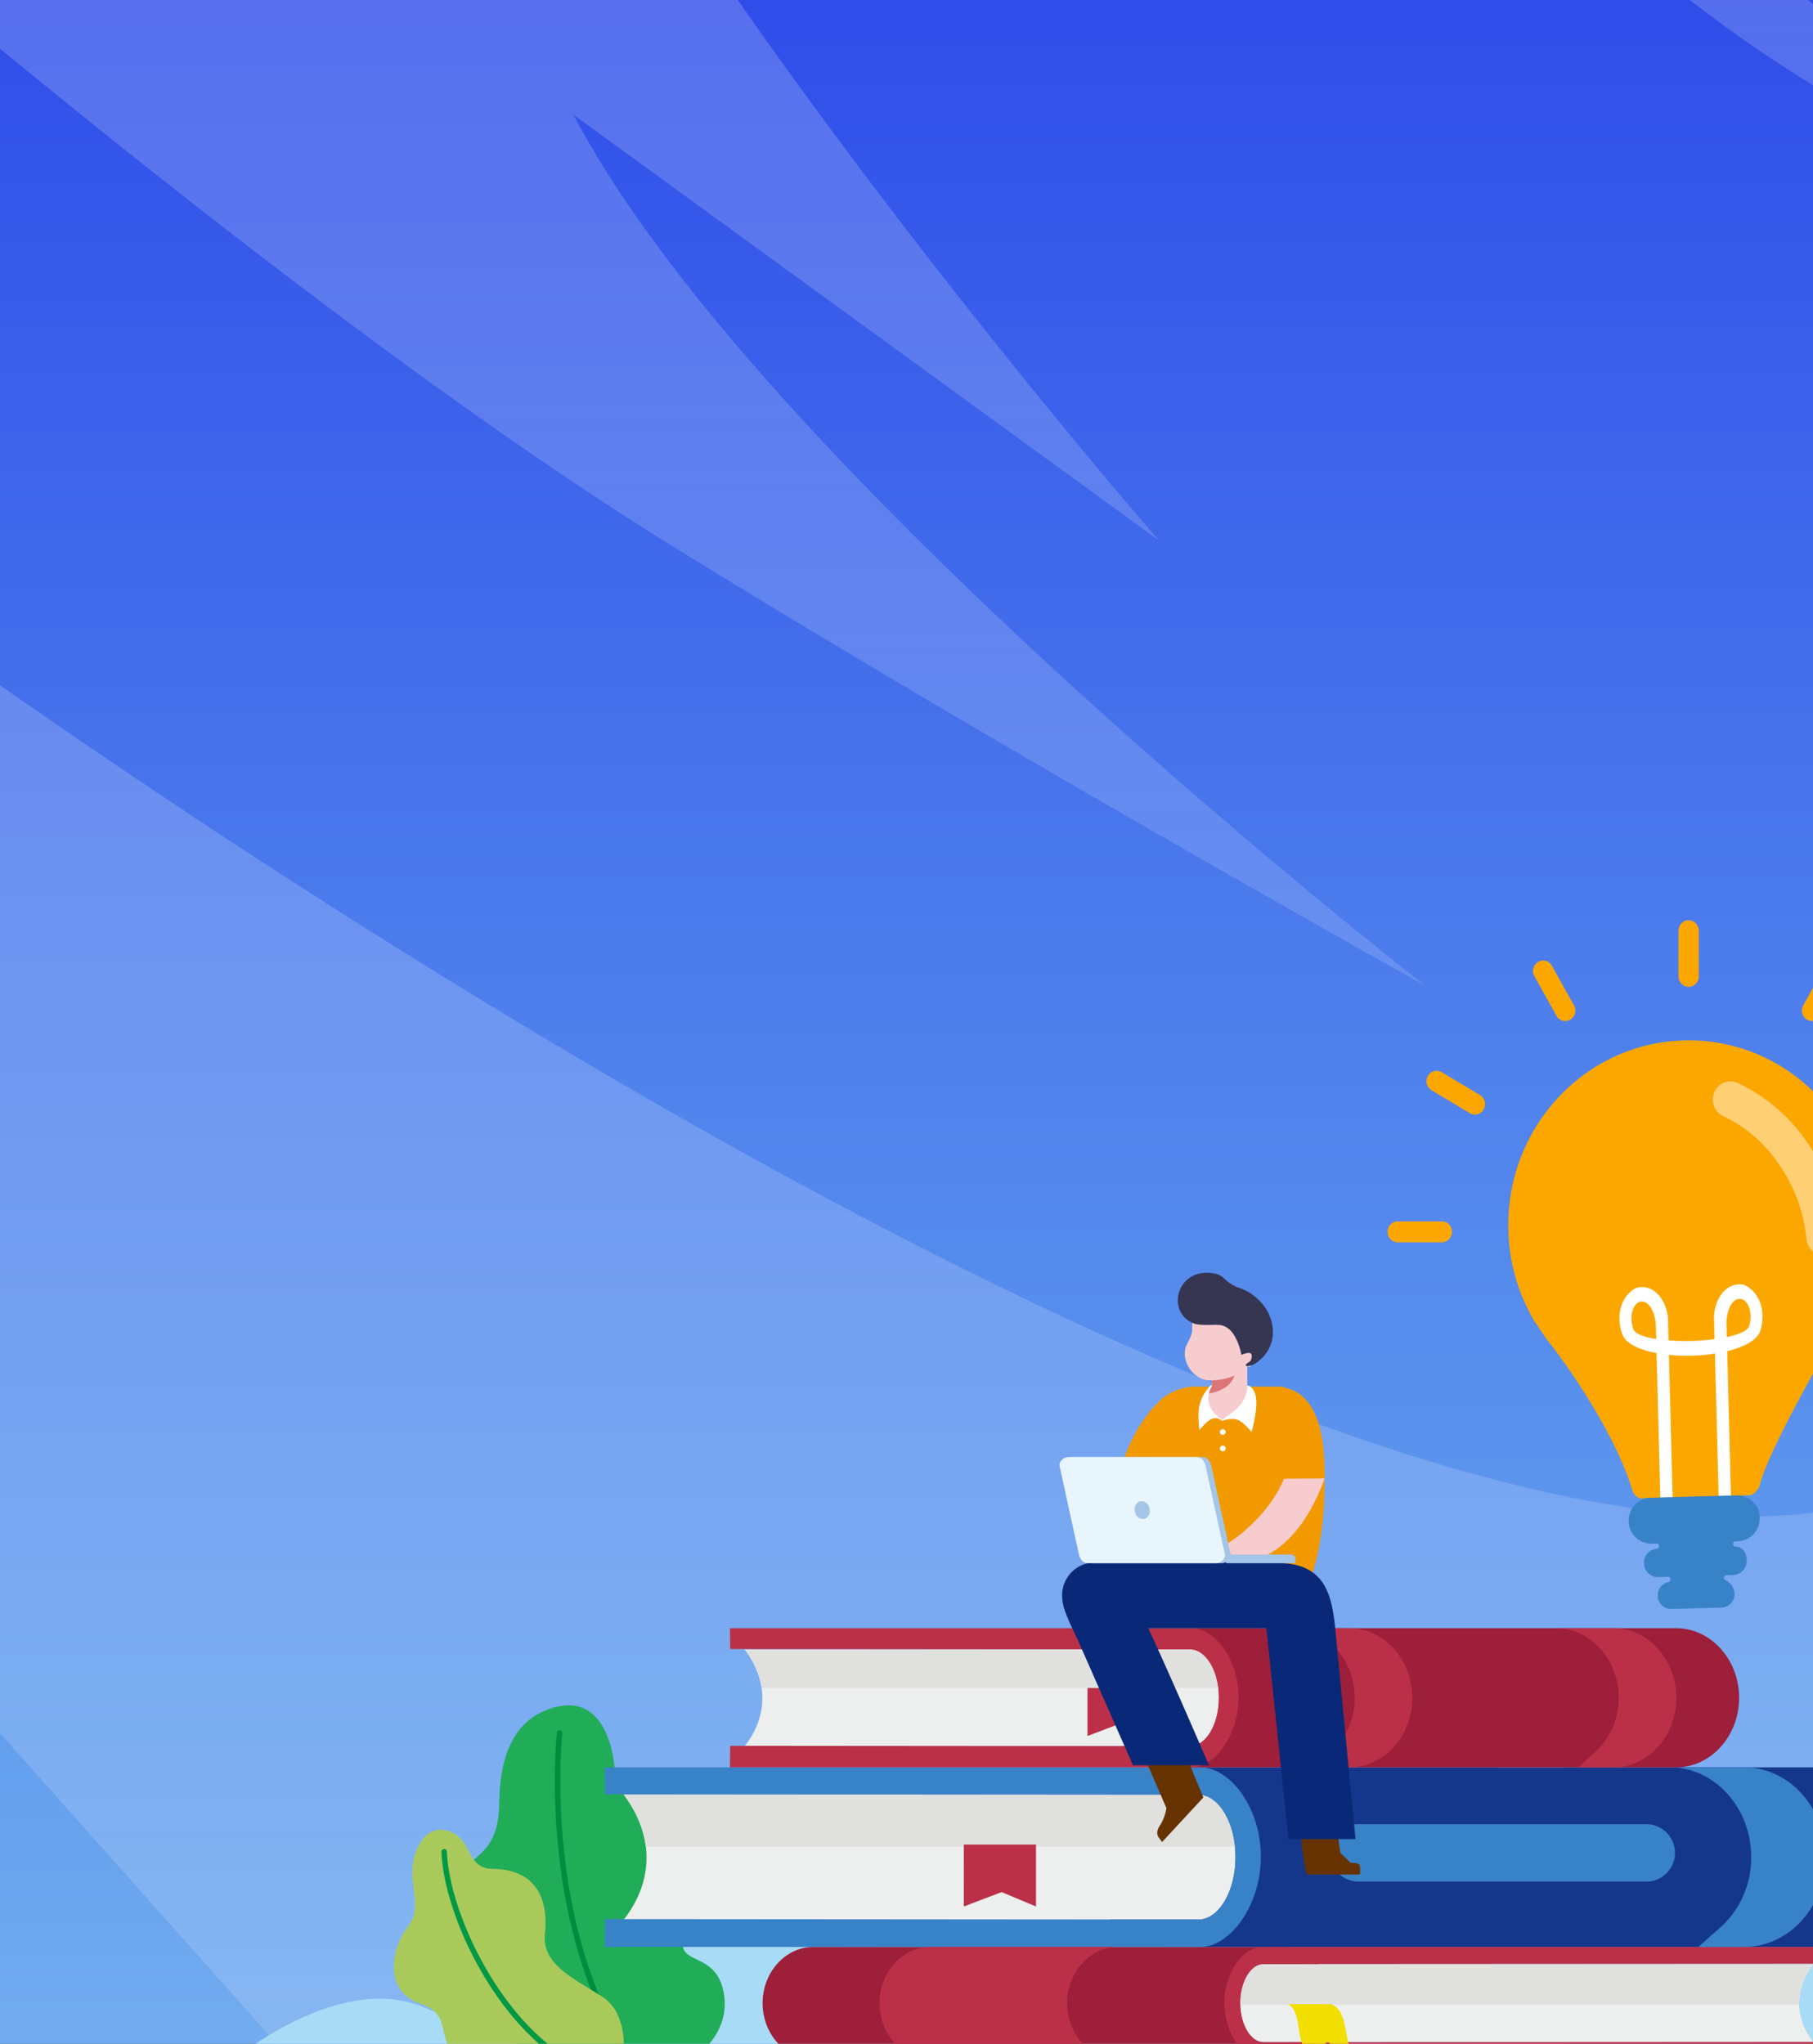 <svg id="Component_8_1" data-name="Component 8 – 1" xmlns="http://www.w3.org/2000/svg" xmlns:xlink="http://www.w3.org/1999/xlink" width="480" height="541" viewBox="0 0 480 541">
  <rect x="0" y="0" width="480" height="541" fill="#333333" stroke="none"/>
  <defs>
    <clipPath id="clip-path">
      <rect id="Rectangle_1569" data-name="Rectangle 1569" width="480" height="541" transform="translate(5145.815 1191.763)" fill="#fff" stroke="#707070" stroke-width="1"/>
    </clipPath>
    <linearGradient id="linear-gradient" x1="0.5" y1="1" x2="0.5" gradientUnits="objectBoundingBox">
      <stop offset="0.006" stop-color="#bae1f6"/>
      <stop offset="0.104" stop-color="#b3dbf5"/>
      <stop offset="0.243" stop-color="#a0cef3"/>
      <stop offset="0.407" stop-color="#82b7f0"/>
      <stop offset="0.549" stop-color="#629fee"/>
      <stop offset="0.731" stop-color="#4c7cec"/>
      <stop offset="0.989" stop-color="#2a45e9"/>
    </linearGradient>
    <linearGradient id="linear-gradient-2" x1="0.5" y1="1" x2="0.5" gradientUnits="objectBoundingBox">
      <stop offset="0" stop-color="#cdd9ff"/>
      <stop offset="1" stop-color="#f6f9ff"/>
    </linearGradient>
    <linearGradient id="linear-gradient-5" x1="0.5" y1="1" x2="0.5" gradientUnits="objectBoundingBox">
      <stop offset="0" stop-color="#cddaf1"/>
      <stop offset="1" stop-color="#fff"/>
    </linearGradient>
  </defs>
  <g id="Mask_Group_41" data-name="Mask Group 41" transform="translate(-5145.815 -1191.763)" clip-path="url(#clip-path)">
    <g id="Group_7748" data-name="Group 7748" transform="translate(5115.225 1137.977)">
      <g id="Group_7747" data-name="Group 7747" transform="translate(0)">
        <path id="Path_7373" data-name="Path 7373" d="M0,0H486.777V1130.432L0,1052.907Z" transform="translate(28.727)" fill="url(#linear-gradient)"/>
        <path id="Path_7374" data-name="Path 7374" d="M140.942,0S258.712,101.066,349.2,157.033,548.81,273.541,548.81,273.541,372.374,136.77,323.352,43.057L478.389,155.766S414.192,82.315,358.087,0Z" transform="translate(-140.942 41.104)" fill-rule="evenodd" opacity="0.2" fill="url(#linear-gradient-2)" style="mix-blend-mode: soft-light;isolation: isolate"/>
        <path id="Path_7375" data-name="Path 7375" d="M609.667,0s65.979,59.943,132.655,68.385c0,0-69.581-38.835-100.886-68.385Z" transform="translate(-147.116 41.104)" fill-rule="evenodd" opacity="0.2" fill="url(#linear-gradient-2)" style="mix-blend-mode: soft-light;isolation: isolate"/>
        <path id="Path_7376" data-name="Path 7376" d="M-54,68.01S317.1,342.171,468.482,306.767V516.805L250.436,519.68l-9.151,109.679L-2.383,596.549l118.7-72.494-164.757-184.9Z" transform="translate(54 145.349)" fill-rule="evenodd" opacity="0.2" fill="url(#linear-gradient-2)" style="mix-blend-mode: soft-light;isolation: isolate"/>
        <path id="Path_7377" data-name="Path 7377" d="M768.535,197.057c-.219-5.681-.389-11.4-.505-17.187C768.31,185.442,768.487,191.2,768.535,197.057Z" transform="translate(-271.979 470.942)" fill-rule="evenodd" opacity="0.79" fill="url(#linear-gradient-5)" style="mix-blend-mode: multiply;isolation: isolate"/>
      </g>
    </g>
    <g id="Group_7794" data-name="Group 7794" transform="translate(5205.193 1435.336)">
      <path id="Path_7452" data-name="Path 7452" d="M195.92,1073.2s29.21-25.634,52.745-15.862,29.607,1.514,41.8-11.625,18.353-16.439,33.038-20.566c19.36-5.443,28.326,4.151,32.553,7.7s4.473,24.608,12.635,7.7,15.415-30.37,27.844-26.272c7.446,2.456,33.624,15.7,46.514-2.41,5.719-8.034,16.212-19.318,28.894-17.656s17.252,5.744,24.57,9.622,17.655-.277,24.12-3.878c8.947-4.983,23.54-12.324,32.575-3.878,13.48,12.6,13.731,18.7,35.85,8.127,8.282-3.958,20.834-5.358,34.349,4.986,19.581,14.985,27.155,34.475,54.626,24.53,42.658-15.442,39.361,24.883,59.57,23.946,5.967-.277,9.3-1.281,23.725,3.151s20.417,15.017,21.15,13.6S195.92,1073.2,195.92,1073.2" transform="translate(-195.92 -769.619)" fill="#a8dbf6" fill-rule="evenodd"/>
      <path id="Path_7453" data-name="Path 7453" d="M413.074,1049.641s10.594-6.276,8.483-17.661c-2.109-11.162-12.23-6.864-10.776-14.485s8.523-19.489,1.65-28.127-18.3-3.46-19.735-16.854c-1.156-10.794-5.974-18.439-15.311-16.2-8.643,2.076-15.087,9-15.248,25.475-.174,17.539-12.107,12.612-12.255,25.533-.149,13.013,9.866,13.013,13.778,21.744,1.847,4.124-2.97,18.617,11.27,20.571Z" transform="translate(-289.33 -748.102)" fill="#21ac58"/>
      <path id="Path_7454" data-name="Path 7454" d="M420.438,972.916s-.033.295-.082.87c-.151,1.726-.455,5.935-.455,11.8,0,17.155,2.611,48.491,19.11,73.5a.764.764,0,0,1-.19,1.042.71.71,0,0,1-1.005-.2c-16.764-25.448-19.355-57.042-19.359-74.348,0-7.891.543-12.814.546-12.839a.728.728,0,0,1,.8-.658.744.744,0,0,1,.636.829" transform="translate(-330.935 -757.681)" fill="#008c3f"/>
      <path id="Path_7455" data-name="Path 7455" d="M370.723,1097.621s2.083-11.913-5.729-16.763-15.788-8.625-14.922-16.439-1.264-17.038-13.781-17.212c-7.737-.1-4.832-8.548-12.693-10.231-4.779-1.023-7.93,4.139-8.54,9.209-.7,5.774,2.462,11.45-1.16,16.152-4.7,6.092-6.609,17.455,3.493,20.687s1.1,13.133,14.856,14.6Z" transform="translate(-265.18 -796.082)" fill="#a9ca5b" fill-rule="evenodd"/>
      <path id="Path_7456" data-name="Path 7456" d="M343.558,1050.021c.263,7.589,3.516,18.391,9.081,28.7s13.428,20.143,22.824,25.937a.761.761,0,0,1,.252,1.025.709.709,0,0,1-.991.258c-9.706-5.991-17.693-16.013-23.346-26.49s-8.974-21.416-9.264-29.37a.723.723,0,1,1,1.445-.057" transform="translate(-284.617 -803.468)" fill="#009844"/>
      <path id="Path_7457" data-name="Path 7457" d="M929.562,911.126H892.324a3.49,3.49,0,0,1-3.418-3.092h42.847a2.366,2.366,0,0,1-2.191,3.092" transform="translate(-616.361 -719.705)" fill="#000446"/>
      <path id="Path_7458" data-name="Path 7458" d="M571.77,1113.063H695.88c7.405,0,13.464,6.7,13.464,14.883h0c0,8.186-6.059,14.884-13.464,14.884H571.77c-7.405,0-13.464-6.7-13.464-14.884h0c0-8.186,6.058-14.883,13.464-14.883" transform="translate(-415.783 -841.275)" fill="#9d1f39" fill-rule="evenodd"/>
      <path id="Path_7459" data-name="Path 7459" d="M885.962,1144.9h145.613c-4.187-5.328-5.82-12.9,0-20.7H885.961c-3.38,0-6.152,4.664-6.152,10.348s2.771,10.348,6.153,10.348" transform="translate(-610.842 -847.881)" fill="#edeeee" fill-rule="evenodd"/>
      <path id="Path_7460" data-name="Path 7460" d="M1027.8,1134.952a17.172,17.172,0,0,1,3.772-10.747H885.961c-3.38,0-6.152,4.664-6.152,10.347,0,.134,0,.267,0,.4Z" transform="translate(-610.842 -847.881)" fill="#e0e0df" fill-rule="evenodd"/>
      <path id="Path_7461" data-name="Path 7461" d="M1028.252,1142.828H879.145c-4.867,0-10.014-6.786-10.013-14.973s5.146-14.795,10.013-14.795h149.107l-.047,4.46-148.722.077c-3.38,0-6.151,4.664-6.151,10.348s2.771,10.348,6.151,10.348l148.722-.077Z" transform="translate(-604.364 -841.273)" fill="#bb3048" fill-rule="evenodd"/>
      <path id="Path_7462" data-name="Path 7462" d="M911.884,1150.27h11.557c4.434,1.843,3.153,9.15,5.785,13.936l-6.827-3.951-4.952,3.7c-3.839-4.34-1.642-11.744-5.563-13.685" transform="translate(-630.302 -863.336)" fill="#f2de00" fill-rule="evenodd"/>
      <path id="Path_7463" data-name="Path 7463" d="M972.251,996.3H798.326c-11.824,0-21.5,10.695-21.5,23.764h0c0,13.069,9.674,23.764,21.5,23.764H972.251c11.823,0,21.5-10.694,21.5-23.764h0c0-13.071-9.675-23.764-21.5-23.764" transform="translate(-548.363 -772.042)" fill="#15378b" fill-rule="evenodd"/>
      <path id="Path_7464" data-name="Path 7464" d="M617,1047.139H464.857c6.685-8.508,9.293-20.6,0-33.043H617c5.4,0,9.822,7.446,9.822,16.521s-4.425,16.523-9.824,16.523" transform="translate(-359.087 -782.593)" fill="#edeeee" fill-rule="evenodd"/>
      <path id="Path_7465" data-name="Path 7465" d="M470.71,1027.833a28.785,28.785,0,0,0-5.853-13.737H617c4.832,0,8.886,5.971,9.681,13.737Z" transform="translate(-359.087 -782.593)" fill="#e0e0df" fill-rule="evenodd"/>
      <path id="Path_7466" data-name="Path 7466" d="M452.055,1043.831H609.77c7.771,0,15.988-10.835,15.987-23.906S617.541,996.3,609.77,996.3H452.055l.073,7.119,157.1.123c5.4,0,9.822,7.445,9.822,16.521s-4.424,16.523-9.822,16.523l-157.1-.122Z" transform="translate(-351.32 -772.043)" fill="#3882c8" fill-rule="evenodd"/>
      <path id="Path_7467" data-name="Path 7467" d="M650.464,1113.063h49.677c-7.405,0-13.464,6.7-13.464,14.883h0c0,8.186,6.059,14.884,13.464,14.884H650.464c-7.405,0-13.465-6.7-13.465-14.884h0c0-8.186,6.059-14.883,13.465-14.883" transform="translate(-463.527 -841.275)" fill="#bb3048" fill-rule="evenodd"/>
      <path id="Path_7468" data-name="Path 7468" d="M1188.851,996.3h-19.7c11.822,0,21.5,10.692,21.5,23.763h0a24.828,24.828,0,0,1-7.5,18l-6.482,5.764h12.182c11.822,0,21.5-10.693,21.5-23.764h0c0-13.071-9.675-23.763-21.5-23.763" transform="translate(-786.391 -772.043)" fill="#3882c8" fill-rule="evenodd"/>
      <path id="Path_7469" data-name="Path 7469" d="M947.345,1033.279h76.838a7.6,7.6,0,0,1,0,15.185H947.345a7.6,7.6,0,0,1,0-15.185" transform="translate(-647.367 -793.967)" fill="#3882c8" fill-rule="evenodd"/>
      <path id="Path_7470" data-name="Path 7470" d="M693.776,1046.5h19.1v16.382l-9.088-3.8-10.016,3.8Z" transform="translate(-497.974 -801.807)" fill="#bb3048" fill-rule="evenodd"/>
      <path id="Path_7471" data-name="Path 7471" d="M939.6,905.787H804.768c-9.166,0-16.665,8.291-16.665,18.423h0c0,10.131,7.5,18.422,16.665,18.422H939.6c9.166,0,16.665-8.289,16.665-18.422h0c0-10.133-7.5-18.423-16.665-18.423" transform="translate(-555.203 -718.372)" fill="#9d1f39" fill-rule="evenodd"/>
      <path id="Path_7472" data-name="Path 7472" d="M664.2,945.2H546.259c5.182-6.6,7.2-15.967,0-25.616H664.2c4.183,0,7.614,5.771,7.614,12.807S668.385,945.2,664.2,945.2" transform="translate(-408.474 -726.552)" fill="#edeeee" fill-rule="evenodd"/>
      <path id="Path_7473" data-name="Path 7473" d="M550.74,929.81a22.522,22.522,0,0,0-4.481-10.228H664.2c3.658,0,6.741,4.415,7.457,10.228Z" transform="translate(-408.474 -726.552)" fill="#e0e0df" fill-rule="evenodd"/>
      <path id="Path_7474" data-name="Path 7474" d="M536.335,942.633H658.6c6.023,0,12.395-8.4,12.393-18.533s-6.37-18.311-12.393-18.311H536.335l.056,5.519,121.788.1c4.183,0,7.614,5.771,7.614,12.807s-3.429,12.809-7.614,12.809l-121.788-.1Z" transform="translate(-402.453 -718.373)" fill="#bb3048" fill-rule="evenodd"/>
      <path id="Path_7475" data-name="Path 7475" d="M1107.509,905.789H1092.24c9.164,0,16.665,8.289,16.665,18.421v0a19.244,19.244,0,0,1-5.816,13.953l-4.864,4.469h9.284c9.164,0,16.665-8.289,16.665-18.422v0c0-10.132-7.5-18.421-16.665-18.421" transform="translate(-739.726 -718.373)" fill="#bb3048" fill-rule="evenodd"/>
      <path id="Path_7476" data-name="Path 7476" d="M777.019,944.7h14.81v12.7l-7.046-2.942-7.765,2.942Z" transform="translate(-548.478 -741.447)" fill="#bb3048" fill-rule="evenodd"/>
      <path id="Path_7477" data-name="Path 7477" d="M929.742,905.789H914.474c9.165,0,16.665,8.289,16.665,18.421v0a19.245,19.245,0,0,1-5.816,13.953l-5.878,4.469h10.3c9.166,0,16.666-8.289,16.666-18.422v0c0-10.132-7.5-18.421-16.666-18.421" transform="translate(-631.874 -718.373)" fill="#bb3048" fill-rule="evenodd"/>
      <path id="Path_7478" data-name="Path 7478" d="M251.341,1184.24H766.514a1.7,1.7,0,0,1,1.67,1.728h0a1.7,1.7,0,0,1-1.67,1.728H251.341a1.705,1.705,0,0,1-1.67-1.728h0a1.7,1.7,0,0,1,1.67-1.728" transform="translate(-228.531 -883.478)" fill="#092978" fill-rule="evenodd"/>
      <path id="Path_7479" data-name="Path 7479" d="M1071.433,603.9c8.985,11.626,18.306,27.341,21.691,38.687a3.571,3.571,0,0,0,1.9,2.168l29.341-.811a4.208,4.208,0,0,0,2.547-2.787c2.663-10.971,23.2-45.2,22.933-45.094a49.692,49.692,0,0,0,5.92-24.932c-.7-27.012-22.633-48.318-49-47.589s-47.169,23.217-46.472,50.228a49.544,49.544,0,0,0,7.137,24.468c1.418,1.912,2.439,3.756,4,5.661" transform="translate(-720.334 -491.713)" fill="#fca700" fill-rule="evenodd"/>
      <path id="Path_7480" data-name="Path 7480" d="M1144.771,692.612c-.856-7.421-5.91-7.432-6.423-2.1a8.652,8.652,0,0,0,.47,3.515c.421,1.263,2.788,2.132,6.059,2.636Zm18.705-.518c.474-7.457,5.519-7.748,6.306-2.449a8.653,8.653,0,0,1-.288,3.536c-.355,1.286-2.674,2.284-5.914,2.968Zm-8.544,9-.583.013-.583.019v-.012a51.047,51.047,0,0,1-5.522-.255l.031,1.215.943,36.527-3.258.09-.943-36.528-.046-1.768c-4.669-.875-8.266-2.548-9.106-5.078a12.777,12.777,0,0,1-.662-5.218,9.5,9.5,0,0,1,1.47-4.323,7.691,7.691,0,0,1,2.886-2.637c5.037-1.4,8.65,4.075,8.468,9.325l.118,4.57c1.928.145,4.01.195,6.1.154,2.092-.076,4.169-.24,6.086-.491l-.119-4.569c-.452-5.232,2.873-10.9,7.975-9.78a7.647,7.647,0,0,1,3.017,2.475,9.47,9.47,0,0,1,1.692,4.236,12.8,12.8,0,0,1-.392,5.247c-.708,2.572-4.214,4.442-8.831,5.574l.045,1.769.943,36.527-3.258.09-.943-36.527-.031-1.215a51.094,51.094,0,0,1-5.5.559Z" transform="translate(-765.763 -585.8)" fill="#fff" fill-rule="evenodd"/>
      <path id="Path_7481" data-name="Path 7481" d="M1147.07,820.057l22.942-.634a5.981,5.981,0,0,1,6.028,5.914h0a6.055,6.055,0,0,1-5.714,6.239l-.853.024a.717.717,0,0,0,.035,1.378c1.995-.055,3.071,1.607,3.083,3.671h0a3.742,3.742,0,0,1-3.53,3.854l-1.986.054a.718.718,0,0,0,.035,1.379,4.181,4.181,0,0,1,2.265,3.491h0a3.552,3.552,0,0,1-3.378,3.688l-13.388.37a3.535,3.535,0,0,1-3.563-3.5v0a3.575,3.575,0,0,1,2.909-3.642.73.73,0,0,0-.059-1.369l-2.782.077a3.7,3.7,0,0,1-3.723-3.653h0a3.712,3.712,0,0,1,3.529-3.854.731.731,0,0,0-.036-1.379l-1.5.042a5.983,5.983,0,0,1-6.028-5.915h0a6.009,6.009,0,0,1,5.714-6.239" transform="translate(-769.524 -667.162)" fill="#3882c8" fill-rule="evenodd"/>
      <path id="Path_7482" data-name="Path 7482" d="M1204.471,550.554a4.6,4.6,0,0,0-6.112,2.555,4.889,4.889,0,0,0,2.468,6.326,36.256,36.256,0,0,1,14.818,12.941,40.859,40.859,0,0,1,7.106,19.361,4.72,4.72,0,0,0,5.017,4.439,4.782,4.782,0,0,0,4.289-5.193,50.908,50.908,0,0,0-8.787-24.172,45.71,45.71,0,0,0-18.8-16.258" transform="translate(-803.884 -507.512)" fill="#ffcf74"/>
      <path id="Path_7483" data-name="Path 7483" d="M1098.585,456.428h0a2.833,2.833,0,0,1,.98,3.786l-5.849,10.487a2.637,2.637,0,0,1-3.659,1.014h0a2.835,2.835,0,0,1-.98-3.786l5.85-10.487a2.636,2.636,0,0,1,3.658-1.014m-79.706,0h0a2.636,2.636,0,0,1,3.657,1.014l5.85,10.487a2.833,2.833,0,0,1-.98,3.786h0a2.637,2.637,0,0,1-3.658-1.014l-5.849-10.487A2.833,2.833,0,0,1,1018.879,456.428Zm-29.175,30.2h0a2.636,2.636,0,0,1,3.658-1.014l10.132,6.054a2.834,2.834,0,0,1,.98,3.786h0a2.637,2.637,0,0,1-3.658,1.015l-10.132-6.055A2.833,2.833,0,0,1,989.7,486.625Zm138.056,0h0a2.832,2.832,0,0,1-.98,3.785l-10.132,6.055a2.637,2.637,0,0,1-3.658-1.014h0a2.833,2.833,0,0,1,.981-3.786l10.132-6.054A2.637,2.637,0,0,1,1127.76,486.625Zm10.678,41.249h0a2.734,2.734,0,0,1-2.677,2.772h-11.7a2.734,2.734,0,0,1-2.678-2.772h0a2.735,2.735,0,0,1,2.678-2.773h11.7A2.735,2.735,0,0,1,1138.438,527.873Zm-142.357,0h0a2.734,2.734,0,0,1-2.678,2.772H981.7a2.734,2.734,0,0,1-2.677-2.772h0A2.735,2.735,0,0,1,981.7,525.1h11.7A2.735,2.735,0,0,1,996.081,527.873Zm62.651-82.5h0a2.734,2.734,0,0,1,2.678,2.772v12.109a2.735,2.735,0,0,1-2.678,2.772h0a2.735,2.735,0,0,1-2.678-2.772V448.148A2.734,2.734,0,0,1,1058.732,445.376Z" transform="translate(-671.038 -445.376)" fill="#fca700" fill-rule="evenodd"/>
      <path id="Path_7484" data-name="Path 7484" d="M835.647,748.678h22.166c2.766,0,9.578,5.421,10.775,12.491h0c2.254,11.372,1.251,36.4-6.533,45.325l-8.821-.119L826.2,799.439V752.215a14.428,14.428,0,0,1,9.442-3.537" transform="translate(-578.32 -625.216)" fill="#f29900" fill-rule="evenodd"/>
      <path id="Path_7485" data-name="Path 7485" d="M906.573,748.861c10.945,1.113,11.964,15.346,11.822,24.234H906.578Z" transform="translate(-627.08 -625.324)" fill="#f29900" fill-rule="evenodd"/>
      <path id="Path_7486" data-name="Path 7486" d="M866.092,808.481l10.748-.086c-4.242,12.014-12.353,22.232-23.108,22.232h-15.65s3.327-4.415,7.711-4.782,4.557.257,4.557.257c3.667-2,12.146-8.76,15.742-17.621" transform="translate(-585.526 -660.625)" fill="#f7cccf" fill-rule="evenodd"/>
      <path id="Path_7487" data-name="Path 7487" d="M929.832,1032.313l1.072,7.98,2.755,2.638s2.146-.105,2.4.669a7.393,7.393,0,0,1,0,2.422h-14.1a68.285,68.285,0,0,1-1.627-13.249Z" transform="translate(-635.427 -793.395)" fill="#630"/>
      <path id="Path_7488" data-name="Path 7488" d="M768.312,863.01h46.835a8.1,8.1,0,0,1,1.555.151h0c13.074-.07,14.7,8.691,15.616,18.24l5.276,54.856h-17.75l-5.856-55.834H768.312a8.712,8.712,0,0,1,0-17.413" transform="translate(-538.092 -693.008)" fill="#092978" fill-rule="evenodd"/>
      <path id="Path_7489" data-name="Path 7489" d="M813.81,983.612l6.431,14.9a12.294,12.294,0,0,1-1.5,4.234c-1.078,1.536-1.18,2.661-.506,3.585s.855,1.155.855,1.155l10.926-11.8-5.73-13.86Z" transform="translate(-570.8 -763.461)" fill="#630"/>
      <path id="Path_7490" data-name="Path 7490" d="M773.01,867.38a11.675,11.675,0,0,1,4.647,4.3c3.849,6.05,21.346,46.858,21.346,46.858l-20.113,0L764.24,885.292c-.61-1.383-3.63-7.15-3.909-9.774-.9-8.449,5.881-11.364,12.678-8.137" transform="translate(-538.306 -694.839)" fill="#092978" fill-rule="evenodd"/>
      <path id="Path_7491" data-name="Path 7491" d="M843.209,709.9c-2.317,4.281,1.662,10.249,6.559,9.816l-.007,1.359-2.67,3.939,2.631,4.05,2.739,1.03,6.615-1.762V715.995c.241-.077.251.373.743.062a5.821,5.821,0,0,0,1.383-3.786c-.2-1.182-1.662-1.858-1.662-1.858h0c1.376-3.5,2.465-4.059-1.08-6.006s-10.694-1.8-10.694-1.8l-3.245,1.126c-.141,3.258.3,3.195-1.31,6.163" transform="translate(-588.226 -597.897)" fill="#f7cccf" fill-rule="evenodd"/>
      <path id="Path_7492" data-name="Path 7492" d="M857.961,742.807a5.661,5.661,0,0,0,.718-.018,16.3,16.3,0,0,0,5.933-1.264,6.414,6.414,0,0,1-3.244,3.592,10.4,10.4,0,0,1-4.149,1.173l1.453-2.143.007-1.359Z" transform="translate(-597.137 -620.975)" fill="#dd7577" fill-rule="evenodd"/>
      <path id="Path_7493" data-name="Path 7493" d="M842.482,688.234c2.734.471,4.944.065,6.616.275a4.717,4.717,0,0,1,2.411,1.189c1.568,1.312,2.786,4.552,3.137,6.7,0,0,1.834-.792,2.432-.4s.222,1.339.132,1.733-.937.813-1.208,1.057c-.813.729,1.106,1.038,3.369-.85,6.894-5.757,3.337-16.234-5.184-19.235-4.139-1.458-3.652-3.184-6.5-3.807-10.347-2.087-13.3,10.691-5.2,13.339" transform="translate(-585.374 -581.331)" fill="#363653" fill-rule="evenodd"/>
      <path id="Path_7494" data-name="Path 7494" d="M808.808,756.885c-6.022,5.557-9.52,13.234-11.661,21.287,3.945-.268,8.071-.249,11.981-.379Z" transform="translate(-560.69 -630.082)" fill="#f29900" fill-rule="evenodd"/>
      <path id="Path_7495" data-name="Path 7495" d="M858.119,763.88a.751.751,0,1,1-.725.751.738.738,0,0,1,.725-.751m0-4.353a.751.751,0,1,1-.725.751A.739.739,0,0,1,858.119,759.527Zm-2.8-11.569c-2.512,4.443.228,7.6,2.7,9.024,3.483-2.34,6.615-4.621,6.615-9.024,0,0,1.2-.022,1.982,1.952,1.286,3.2-.87,10.377-.87,10.377s-2.42-3.24-4.432-3.415a6.872,6.872,0,0,0-3.317.455c-2.573-1.955-4.327.579-6.049,2.434-.543-4.735-.473-8.138,2.95-11.8Z" transform="translate(-593.786 -624.789)" fill="#fff" fill-rule="evenodd"/>
      <path id="Path_7496" data-name="Path 7496" d="M798.358,794.489H764.465c-1.307,0-2.665,1.14-2.377,2.459l5.065,23.186c.288,1.319,1.07,2.459,2.377,2.459h33.893c1.307,0,2.665-1.14,2.376-2.459l-5.065-23.186c-.288-1.319-1.069-2.459-2.376-2.459" transform="translate(-539.396 -652.379)" fill="#a3c5e8" fill-rule="evenodd"/>
      <path id="Path_7497" data-name="Path 7497" d="M794.5,794.489H760.6c-1.307,0-2.665,1.14-2.376,2.459l5.065,23.186c.288,1.319,1.069,2.459,2.377,2.459H799.56c1.307,0,2.664-1.14,2.376-2.459l-5.065-23.186c-.288-1.319-1.069-2.459-2.376-2.459" transform="translate(-537.053 -652.379)" fill="#e8f5fc" fill-rule="evenodd"/>
      <path id="Path_7498" data-name="Path 7498" d="M810.074,823.232a2.273,2.273,0,0,0-1.139,2.92,2.166,2.166,0,0,0,2.57,1.686,2.273,2.273,0,0,0,1.139-2.92,2.166,2.166,0,0,0-2.569-1.687" transform="translate(-567.761 -669.373)" fill="#a3c5e8" fill-rule="evenodd"/>
      <path id="Path_7499" data-name="Path 7499" d="M887.629,857.887H870.418v2.3h18.32v-1.149a1.133,1.133,0,0,0-1.109-1.148" transform="translate(-605.145 -689.97)" fill="#a3c5e8" fill-rule="evenodd"/>
      <path id="Path_7500" data-name="Path 7500" d="M1332.018,1038.71H1311.21c-2.6,0-8.991,5.089-10.114,11.725h0c-2.115,10.674-1.174,34.169,6.133,42.547l8.282-.112,25.372-6.511v-44.33a13.546,13.546,0,0,0-8.864-3.32" transform="translate(-865.841 -797.188)" fill="#986633" fill-rule="evenodd"/>
      <path id="Path_7501" data-name="Path 7501" d="M1311.2,1038.882c-10.274,1.045-11.231,14.406-11.1,22.748H1311.2Z" transform="translate(-865.834 -797.29)" fill="#986633" fill-rule="evenodd"/>
      <path id="Path_7502" data-name="Path 7502" d="M1308.882,1094.837l-8.76-.07a9.051,9.051,0,0,0,4.151,7.207c10.542,7.4,17.143,11.361,19.976,11.182,2.509-.156,1.783-3.186,2.037-3.871.679-1.834-5.223-2.032-17.4-14.448" transform="translate(-865.85 -830.426)" fill="#f4b1b1" fill-rule="evenodd"/>
      <path id="Path_7503" data-name="Path 7503" d="M1283.573,1304.963l-1.005,7.49-2.586,2.476s-2.015-.1-2.25.627a6.948,6.948,0,0,0,0,2.274h13.234a64.193,64.193,0,0,0,1.528-12.437Z" transform="translate(-852.201 -955.06)" fill="#231916" fill-rule="evenodd"/>
      <path id="Path_7504" data-name="Path 7504" d="M1349.932,1146.034h-43.965a7.519,7.519,0,0,0-1.46.142h0c-12.273,0-14.282,8.122-14.659,17.12l-2.154,51.5H1299.6l7.455-52.412h42.879a8.178,8.178,0,0,0,0-16.346" transform="translate(-858.308 -860.824)" fill="#092978" fill-rule="evenodd"/>
      <path id="Path_7505" data-name="Path 7505" d="M1391.951,1259.245l-6.036,13.989a11.527,11.527,0,0,0,1.409,3.974c1.012,1.443,1.108,2.5.475,3.366s-.8,1.085-.8,1.085l-10.256-11.076,5.379-13.011Z" transform="translate(-912.335 -926.96)" fill="#231916" fill-rule="evenodd"/>
      <path id="Path_7506" data-name="Path 7506" d="M1401.272,1150.138a10.958,10.958,0,0,0-4.362,4.041c-3.612,5.679-17.659,43.985-17.659,43.985l14.124,0,16.13-31.21c.572-1.3,3.407-6.713,3.669-9.175.843-7.931-5.52-10.668-11.9-7.639" transform="translate(-913.858 -862.544)" fill="#092978" fill-rule="evenodd"/>
      <path id="Path_7507" data-name="Path 7507" d="M1360.751,1002.3c2.175,4.019-1.561,9.622-6.157,9.215l.006,1.275,2.507,3.7-2.469,3.8-2.571.968-6.209-1.655v-11.576c-.227-.073-.235.349-.7.058a5.463,5.463,0,0,1-1.3-3.553c.186-1.111,1.56-1.745,1.56-1.745h0c-1.291-3.289-2.313-3.81,1.015-5.638s10.039-1.691,10.039-1.691l3.045,1.057c.132,3.059-.278,3,1.23,5.786" transform="translate(-892.374 -771.542)" fill="#f4b1b1" fill-rule="evenodd"/>
      <path id="Path_7508" data-name="Path 7508" d="M1363.267,1033.2a5.174,5.174,0,0,1-.674-.017,15.3,15.3,0,0,1-5.569-1.186,6.023,6.023,0,0,0,3.046,3.373,9.787,9.787,0,0,0,3.894,1.1l-1.364-2.013-.006-1.276Z" transform="translate(-900.373 -793.206)" fill="#dd7577" fill-rule="evenodd"/>
      <path id="Path_7509" data-name="Path 7509" d="M1354.239,970.68c.817,4.3-.851,8.136-4.934,8.841-2.568.442-4.641.061-6.211.258a4.42,4.42,0,0,0-2.263,1.115c-1.473,1.232-2.615,4.273-2.946,6.289,0,0-1.721-.746-2.282-.376s-.208,1.257-.123,1.627.879.764,1.135.992c.763.685-1.213,1.942-3.337.168-1.5-1.251-5.275-4.967-5-10.461s2.383-6.763,3.2-7.256c.53-.32,4.761-1.657,7.952-2.782,3.888-1.371,4.207-2.437,6.7-3.616,3.2-1.514,7.473,1.8,8.119,5.2" transform="translate(-882.922 -753.543)" fill-rule="evenodd"/>
      <path id="Path_7510" data-name="Path 7510" d="M1402.765,1046.412c5.653,5.217,6.828,12.977,7.368,19.811-3.7-.251-4-.062-7.668-.184Z" transform="translate(-927.943 -801.754)" fill="#986633" fill-rule="evenodd"/>
      <path id="Path_7511" data-name="Path 7511" d="M1351.626,1052.982a.7.7,0,1,0,.681.7.693.693,0,0,0-.681-.7m0-4.086a.7.7,0,1,0,.681.7A.693.693,0,0,0,1351.626,1048.9Zm2.626-10.86c2.358,4.17-.213,7.132-2.533,8.471-3.269-2.2-6.209-4.339-6.209-8.471,0,0-1.129-.022-1.86,1.831-1.208,3,.817,9.742.817,9.742s2.272-3.042,4.161-3.206a6.437,6.437,0,0,1,3.113.426c2.416-1.834,4.062.544,5.679,2.285.509-4.445.444-7.64-2.769-11.078Z" transform="translate(-892.025 -796.787)" fill="#fff" fill-rule="evenodd"/>
      <path id="Path_7512" data-name="Path 7512" d="M1407.759,1088.353l-16.229,22.577h-13.71s-4.928-2.524-7.377-2.814-4.057-.434-4.057-.434l13.43-20.851s7.237.147,11.015,2.391a40.272,40.272,0,0,1,4.337,2.752c2.331-2.093,9.8-7.7,12.591-3.621" transform="translate(-906.054 -825.72)" fill="#fca700" fill-rule="evenodd"/>
      <path id="Path_7513" data-name="Path 7513" d="M1431.851,1088.455l-16.229,22.577H1406.1l13.164-18.956c2.331-2.093,9.8-7.7,12.591-3.621" transform="translate(-930.146 -825.823)" fill="#e29703" fill-rule="evenodd"/>
      <path id="Path_7514" data-name="Path 7514" d="M1364.369,1125.483a.506.506,0,0,1-.057.58c-.064.081-1,1.454-1,1.454l4.161,2.667a.827.827,0,0,1-1.052.465c-.741-.27-3.877-1.194-3.877-1.194l3.745,2.19a.6.6,0,0,1-.666.473c-.534-.085-3.562-1.121-3.562-1.121l2.932,2.015-.245.333a22.91,22.91,0,0,1-2.358-.919,6.478,6.478,0,0,0-1.113-.483l2.5,1.948-.537.217s-2.54-1.333-2.6-1.385c-.815-.683-2.6-2.041-3.057-3.006-.608-1.291.334-2.225,1.109-3.216.153-.2,1.869.416,2.626.041,1.3-.643,2.943-1.29,3.048-1.059" transform="translate(-900.596 -848.611)" fill="#f4b1b1" fill-rule="evenodd"/>
    </g>
  </g>
</svg>
